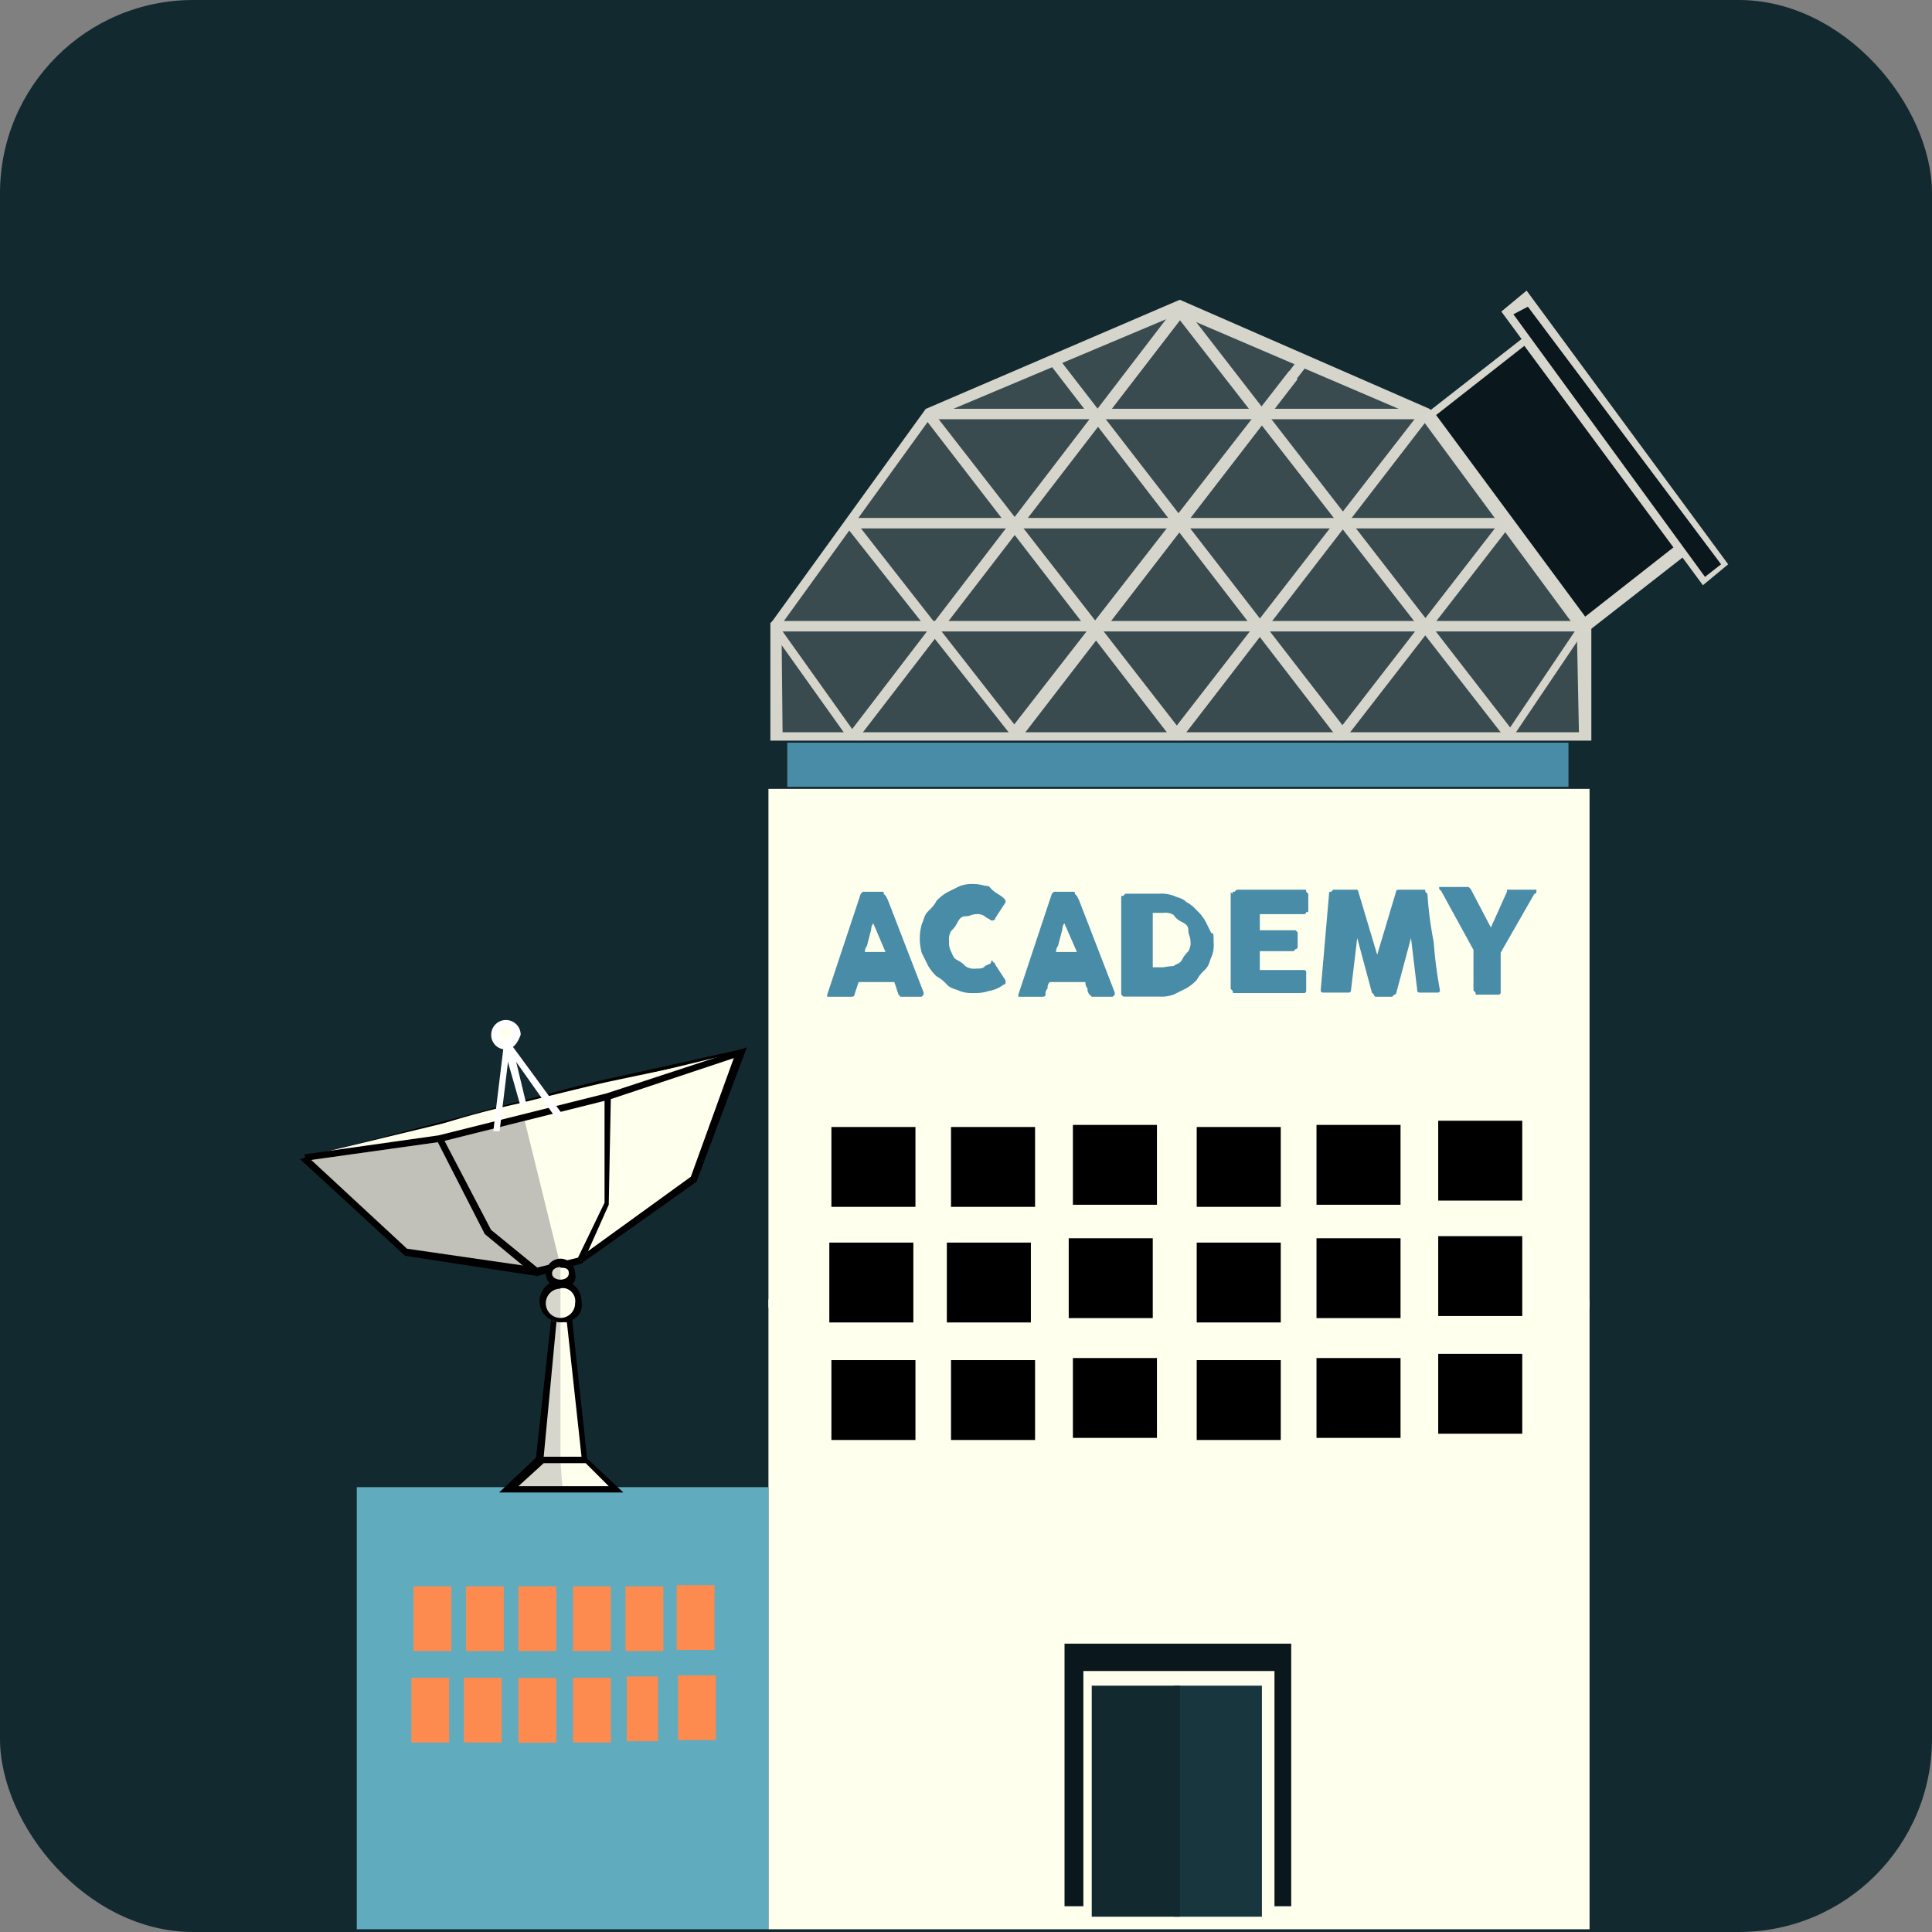 <svg xmlns="http://www.w3.org/2000/svg" viewBox="0 0 120 120">
  <rect x="0" y="0" width="120" height="120" fill="#808080" stroke="none"/>
  <defs>
    <style>.cls-1{fill:#132930;}.cls-2{fill:#ffe;}.cls-3{fill:#60acbe;}.cls-4{fill:#fd8b4f;}.cls-5{fill:#488ca7;}.cls-10,.cls-6{fill:#d6d6cc;}.cls-7{fill:#c1c1b9;}.cls-8{fill:none;}.cls-9{fill:#fff;}.cls-10{opacity:0.2;isolation:isolate;}.cls-11{fill:#0a171d;}.cls-12{fill:#18363d;}</style>
  </defs>
  <title>Asset 5</title>
  <g id="Layer_2" data-name="Layer 2"><g id="academy_icon">
    <rect class="cls-1" width="120" height="120" rx="12" ry="12"/><g id="academy"><rect class="cls-2" x="48.11" y="81.22" width="50.22" height="38.09"/><path class="cls-2" d="M98.73,119.83h-51V80.7h51Zm-50.22-1H97.81V81.87H48.51Z"/><rect class="cls-3" x="22.16" y="92.37" width="25.57" height="27.46"/><rect class="cls-4" x="25.68" y="98.53" width="2.35" height="4.02"/><rect class="cls-4" x="28.94" y="98.53" width="2.35" height="4.02"/><rect class="cls-4" x="32.2" y="98.53" width="2.35" height="4.02"/><rect class="cls-4" x="25.55" y="104.21" width="2.35" height="4.02"/><rect class="cls-4" x="28.81" y="104.21" width="2.35" height="4.02"/><rect class="cls-4" x="32.2" y="104.22" width="2.35" height="4.02"/><rect class="cls-4" x="35.59" y="98.53" width="2.35" height="4.02"/><rect class="cls-4" x="38.85" y="98.53" width="2.35" height="4.02"/><rect class="cls-4" x="42.03" y="98.46" width="2.35" height="4.02"/><rect class="cls-4" x="35.59" y="104.21" width="2.35" height="4.02"/><rect class="cls-4" x="38.93" y="104.13" width="1.94" height="4.02"/><rect class="cls-4" x="42.11" y="104.06" width="2.35" height="4.02"/><rect class="cls-5" x="48.9" y="46.13" width="48.52" height="2.74"/><g id="aerial"><g id="aerial-2" data-name="aerial"><polygon class="cls-2" points="36.24 90.74 33.51 90.74 34.42 81.87 35.33 81.87 36.24 90.74"/><polygon class="cls-6" points="34.81 90.61 33.51 90.61 34.42 81.87 34.81 81.74 34.81 90.61"/><path d="M36.51,91H33.24l1-9.13h1.3V82Zm-2.74-.52h2.35l-.91-8.35h-.65Z"/><path class="cls-2" d="M27,69.87C22.55,71,19,72,19,72l6.26,5.74L33.51,79l1.57-.39h0l1.17-.26,7-5.09,3-8s-3.78.78-8.22,1.83c-1.7.39-3.78.91-5.35,1.3h0C30.9,68.83,28.55,69.35,27,69.87Z"/><polygon class="cls-7" points="19.03 72.09 27.38 70.92 32.59 69.61 34.81 78.61 33.11 79.13 25.03 77.7 19.03 72.09"/><path d="M33.37,79.26h0L25.16,78l-6.52-6,.39-.13s3.52-.91,8-2.09c1.57-.39,3.78-1,5.48-1.43S36,67.39,37.81,67C42.38,66,46,65.18,46,65.18l.39-.13-3.13,8.35-7.17,5.09Zm-8.09-1.7,8.09,1.17L36,78.09l6.91-5,2.74-7.57c-1,.26-4.3.91-8,1.7-1.7.39-3.78.91-5.35,1.3A55.59,55.59,0,0,0,26.85,70h0l-7.57,2Z"/><polyline class="cls-2" points="37.81 68.17 37.68 74.7 36.11 78.35"/><polygon points="36.24 78.35 35.85 78.22 37.55 74.7 37.55 68.17 37.94 68.17 37.81 74.83 36.24 78.35"/><polygon points="33.11 79.13 30.11 76.65 27.11 70.78 27.5 70.65 30.5 76.39 33.38 78.74 33.11 79.13"/><polyline class="cls-2" points="19.03 71.83 27.24 70.65 37.81 68.17 46.03 65.31"/><polygon points="19.03 72.09 18.9 71.7 27.24 70.52 37.68 67.91 46.03 65.17 46.03 65.57 37.81 68.31 27.38 70.92 19.03 72.09"/><circle class="cls-2" cx="34.81" cy="80.96" r="1.17"/><path class="cls-6" d="M34.81,79.78V82s-1.3-.39-1.17-1.17S34.81,79.78,34.81,79.78Z"/><path d="M34.81,82.13a1.31,1.31,0,0,1-1.3-1.3,1.3,1.3,0,0,1,2.61,0C36.24,81.61,35.72,82.13,34.81,82.13Zm0-2.09a.91.91,0,1,0,.91.91A.82.82,0,0,0,34.81,80Z"/><ellipse class="cls-2" cx="34.81" cy="79.13" rx="0.78" ry="0.65"/><path class="cls-6" d="M34.81,78.35v1.43s-.78-.13-.65-.65A1.35,1.35,0,0,1,34.81,78.35Z"/><path d="M34.81,80a.91.91,0,1,1,.91-.91C35.85,79.65,35.46,80,34.81,80Zm0-1.3c-.26,0-.52.13-.52.39s.26.39.52.39.52-.13.52-.39S35.2,78.74,34.81,78.74Z"/><polygon class="cls-2" points="38.2 92.44 31.55 92.44 33.51 90.74 36.24 90.74 38.2 92.44"/><polygon class="cls-6" points="34.94 92.44 31.68 92.44 33.64 90.74 34.81 90.74 34.94 92.44"/><path d="M38.72,92.7H31l2.35-2.22h3Zm-6.52-.39h5.61l-1.43-1.43H33.77Z"/></g><line class="cls-8" x1="31.55" y1="64.91" x2="34.81" y2="69.35"/><polygon class="cls-9" points="34.55 69.48 31.42 65.05 31.68 64.78 34.94 69.22 34.55 69.48"/><line class="cls-8" x1="31.42" y1="64.91" x2="30.9" y2="70.39"/><polygon class="cls-9" points="30.64 70.26 31.29 64.91 31.68 64.91 31.03 70.26 30.64 70.26"/><circle class="cls-2" cx="31.42" cy="64.26" r="0.65"/><path class="cls-9" d="M31.42,65.18a.89.89,0,0,1-.91-.91.91.91,0,0,1,1.83,0C32.2,64.65,31.94,65.18,31.42,65.18Zm0-1.43a.39.39,0,1,0,.39.39A.42.42,0,0,0,31.42,63.74Z"/><line class="cls-8" x1="32.59" y1="68.7" x2="31.55" y2="64.91"/><polygon class="cls-9" points="31.29 65.05 31.81 64.91 32.72 68.7 32.33 68.7 31.29 65.05"/></g><path class="cls-6" d="M98.73,46H47.85V38.7l.13-.13,9.52-13.17,15.78-6.78,15.52,6.78.13.13,9.91,13.3V46Zm-50.22-.52H98.07l-.13-6.39L88.29,26,73.16,19.52,57.77,26l-9.39,13v6.39Z"/><line class="cls-8" x1="93.77" y1="45.74" x2="73.16" y2="19.13"/><polygon class="cls-6" points="72.9 19.39 73.42 18.87 94.03 45.48 93.51 45.87 72.9 19.39"/><line class="cls-8" x1="73.29" y1="19.13" x2="52.94" y2="45.74"/><polygon class="cls-6" points="52.68 45.61 73.16 18.87 73.68 19.39 53.2 46 52.68 45.61"/><line class="cls-8" x1="83.33" y1="45.74" x2="65.46" y2="22.65"/><polygon class="cls-6" points="65.33 22.78 65.86 22.39 83.72 45.48 83.2 46 65.33 22.78"/><line class="cls-8" x1="80.86" y1="22.65" x2="63.12" y2="45.48"/><polygon class="cls-6" points="62.85 45.48 80.59 22.39 81.12 22.78 63.38 45.87 62.85 45.48"/><line class="cls-8" x1="80.2" y1="23.3" x2="63.12" y2="45.48"/><polygon class="cls-6" points="62.72 45.35 80.07 23.04 80.59 23.56 63.38 45.87 62.72 45.35"/><line class="cls-8" x1="88.42" y1="25.78" x2="73.16" y2="45.74"/><polygon class="cls-6" points="72.77 45.48 88.16 25.65 88.68 26.04 73.29 46 72.77 45.48"/><line class="cls-8" x1="93.51" y1="32.43" x2="83.2" y2="45.74"/><polygon class="cls-6" points="82.94 45.61 93.25 32.3 93.77 32.7 83.46 46 82.94 45.61"/><line class="cls-8" x1="73.16" y1="45.74" x2="57.51" y2="25.78"/><polygon class="cls-6" points="57.38 25.91 57.9 25.52 73.42 45.48 72.77 45.87 57.38 25.91"/><line class="cls-8" x1="63.12" y1="45.48" x2="52.81" y2="32.43"/><polygon class="cls-6" points="52.55 32.7 53.07 32.3 63.38 45.48 62.85 45.74 52.55 32.7"/><rect class="cls-6" x="57.51" y="25.39" width="30.91" height="0.65"/><rect class="cls-6" x="52.81" y="32.17" width="40.7" height="0.65"/><rect class="cls-6" x="48.11" y="38.57" width="50.22" height="0.65"/><rect class="cls-6" x="47.73" y="38.96" width="0.65" height="6.78" transform="matrix(1, -0.01, 0.01, 1, -0.23, 0.27)"/><line class="cls-8" x1="98.33" y1="38.96" x2="93.77" y2="45.74"/><polygon class="cls-6" points="93.51 45.61 98.07 38.83 98.47 39.09 93.9 45.87 93.51 45.61"/><line class="cls-8" x1="48.11" y1="38.96" x2="52.94" y2="45.74"/><polygon class="cls-6" points="47.85 39.09 48.24 38.7 53.07 45.48 52.68 45.87 47.85 39.09"/><path class="cls-10" d="M98.73,46H47.85V38.7l.13-.13,9.52-13.17,15.78-6.78,15.52,6.78.13.13,9.91,13.3V46Z"/><polygon class="cls-11" points="88.81 25.78 94.94 21.09 104.47 34.26 98.47 38.83 88.81 25.78"/><path class="cls-6" d="M98.46,39.35l-10-13.57,6.52-5.09,10,13.57ZM89.2,25.78,98.46,38.3l5.48-4.3L94.68,21.48Z"/><polygon class="cls-11" points="93.64 19.52 94.81 18.61 106.94 35.04 105.77 35.96 93.64 19.52"/><path class="cls-6" d="M105.77,36.35l-12.52-17,1.57-1.3,12.52,17ZM94,19.52,105.9,35.83l1-.78-12-16Z"/><path class="cls-11" d="M66.12,102.09H80.2V118.4H66.12Zm1.17,16.31H79.16V103.79H67.29Z"/><rect class="cls-12" x="72.9" y="104.7" width="5.48" height="14.35"/><rect class="cls-1" x="67.81" y="104.7" width="5.48" height="14.35"/><rect class="cls-2" x="48.11" y="49.39" width="50.22" height="31.31"/><path class="cls-2" d="M98.73,81.22h-51V49h51Zm-50.22-.91H97.81V49.91H48.51Z"/><path class="cls-5" d="M53.46,55.52h0l.13-.13h1.17c.13,0,.13,0,.13.13l.13.13.13.26,2.22,5.74v.13l-.13.13h-1.3l-.13-.13a17935909.95,17935909.95,0,0,1-.26-.78H53.33a17935934.88,17935934.88,0,0,0-.26.78c0,.13-.13.13-.26.13H51.38v-.13Zm.78,1.83a.64.64,0,0,0-.13.39,39755531.61,39755531.61,0,0,0-.26,1,.64.64,0,0,0-.13.39H55Z"/><path class="cls-5" d="M62.33,55.78h0c.13.13.13.13.13.26l-.65,1a.13.13,0,0,1-.13.13h-.13c-.13-.13-.26-.13-.39-.26a.78.78,0,0,0-.52-.13c-.26,0-.39.13-.65.13s-.39.13-.52.39a1.8,1.8,0,0,1-.39.52,1,1,0,0,0-.13.65,1.18,1.18,0,0,0,.13.65c.13.26.13.39.39.52s.39.26.52.39a1,1,0,0,0,.65.13c.26,0,.39,0,.52-.13s.39-.13.39-.26.13-.13.13,0a.13.13,0,0,1,.13.13l.65,1v.13a.13.13,0,0,1-.13.13,2,2,0,0,1-.91.39,2.55,2.55,0,0,1-.91.13,2.22,2.22,0,0,1-.91-.13c-.26-.13-.52-.13-.78-.39a2.29,2.29,0,0,0-.65-.52,2.85,2.85,0,0,1-.52-.65l-.39-.78a3.26,3.26,0,0,1,0-1.83c.13-.26.13-.52.39-.78s.39-.39.52-.65a2.85,2.85,0,0,1,.65-.52l.78-.39a2.22,2.22,0,0,1,.91-.13c.39,0,.65.13.91.13C61.81,55.52,62.07,55.52,62.33,55.78Z"/><path class="cls-5" d="M65.33,55.52h0l.13-.13h1.17c.13,0,.13,0,.13.13l.13.13.13.26,2.22,5.74v.13l-.13.13h-1.3l-.13-.13a.48.48,0,0,1-.13-.39.48.48,0,0,1-.13-.39H65.2a.48.48,0,0,0-.13.39.48.48,0,0,0-.13.39c0,.13-.13.13-.26.13H63.25v-.13Zm.78,1.83a.64.64,0,0,0-.13.39,23852557.27,23852557.27,0,0,1-.26,1,.64.64,0,0,0-.13.39h1.3Z"/><path class="cls-5" d="M75.38,58.52a1.93,1.93,0,0,1-.13.91c-.13.26-.13.52-.39.78s-.39.39-.52.65a2.85,2.85,0,0,1-.65.52l-.78.39a2.22,2.22,0,0,1-.91.13H69.77l-.13-.13v-6c0-.13,0-.13.13-.13l.13-.13H72a2.22,2.22,0,0,1,.91.13c.26.13.52.13.78.39a2.29,2.29,0,0,1,.65.52,2.85,2.85,0,0,1,.52.65l.39.78C75.38,57.87,75.38,58.13,75.38,58.52Zm-3.78-1.7v3.26h.65A5.65,5.65,0,0,1,72.9,60c.13-.13.39-.13.52-.39s.26-.39.39-.52a1,1,0,0,0,.13-.65c0-.26-.13-.39-.13-.65s-.13-.39-.39-.52S73,57,72.9,56.83a1,1,0,0,0-.65-.13h-.65Z"/><path class="cls-5" d="M76.55,55.52c0-.13,0-.13.13-.13l.13-.13H81c.13,0,.13,0,.13.13l.13.13v1c0,.13,0,.13-.13.13a.13.13,0,0,1-.13.13H78.25v1h2.22l.13.13v.91a.13.13,0,0,1-.13.13l-.13.13H78.25v1.17H81a.13.13,0,0,1,.13.13v1.17a.13.13,0,0,1-.13.13h-4.3c-.13,0-.13,0-.13-.13l-.13-.13v-6Z"/><path class="cls-5" d="M82.55,55.52c0-.13,0-.13.13-.13l.13-.13h1.43a.13.13,0,0,1,.13.13l1.17,3.91,1.17-3.91c0-.13.13-.13.26-.13h1.43c.13,0,.13,0,.13.13l.13.13a23.62,23.62,0,0,0,.39,3,27.12,27.12,0,0,0,.39,3h0a.13.13,0,0,1-.13.13H88.16a.13.13,0,0,1-.13-.13l-.39-3.26-.91,3.39a.13.13,0,0,1-.13.13l-.13.13h-1a.13.13,0,0,1-.13-.13l-.13-.13-.91-3.39-.39,3.26a.13.13,0,0,1-.13.13H82.16a.13.13,0,0,1-.13-.13Z"/><path class="cls-5" d="M92.6,57.61l1-2.22v-.13h1.83v.13a.13.13,0,0,1-.13.13l-2.09,3.65v2.48a.13.13,0,0,1-.13.13h-1.3c-.13,0-.13,0-.13-.13l-.13-.13V59l-2-3.65-.13-.13v-.13h1.83l.13.13Z"/><rect x="51.64" y="70" width="5.22" height="4.96"/><rect x="59.07" y="70" width="5.22" height="4.96"/><rect x="66.64" y="69.87" width="5.22" height="4.96"/><rect x="51.51" y="77.18" width="5.22" height="4.96"/><rect x="58.81" y="77.18" width="5.22" height="4.96"/><rect x="66.38" y="76.91" width="5.22" height="4.96"/><rect x="74.33" y="70" width="5.22" height="4.96"/><rect x="81.77" y="69.87" width="5.22" height="4.96"/><rect x="89.33" y="69.61" width="5.22" height="4.96"/><rect x="74.33" y="77.18" width="5.22" height="4.96"/><rect x="81.77" y="76.91" width="5.22" height="4.96"/><rect x="89.33" y="76.78" width="5.22" height="4.96"/><rect x="51.64" y="84.48" width="5.22" height="4.96"/><rect x="59.07" y="84.48" width="5.22" height="4.96"/><rect x="66.64" y="84.35" width="5.22" height="4.96"/><rect x="74.33" y="84.48" width="5.22" height="4.96"/><rect x="81.77" y="84.35" width="5.22" height="4.96"/><rect x="89.33" y="84.09" width="5.22" height="4.96"/></g></g></g></svg>
